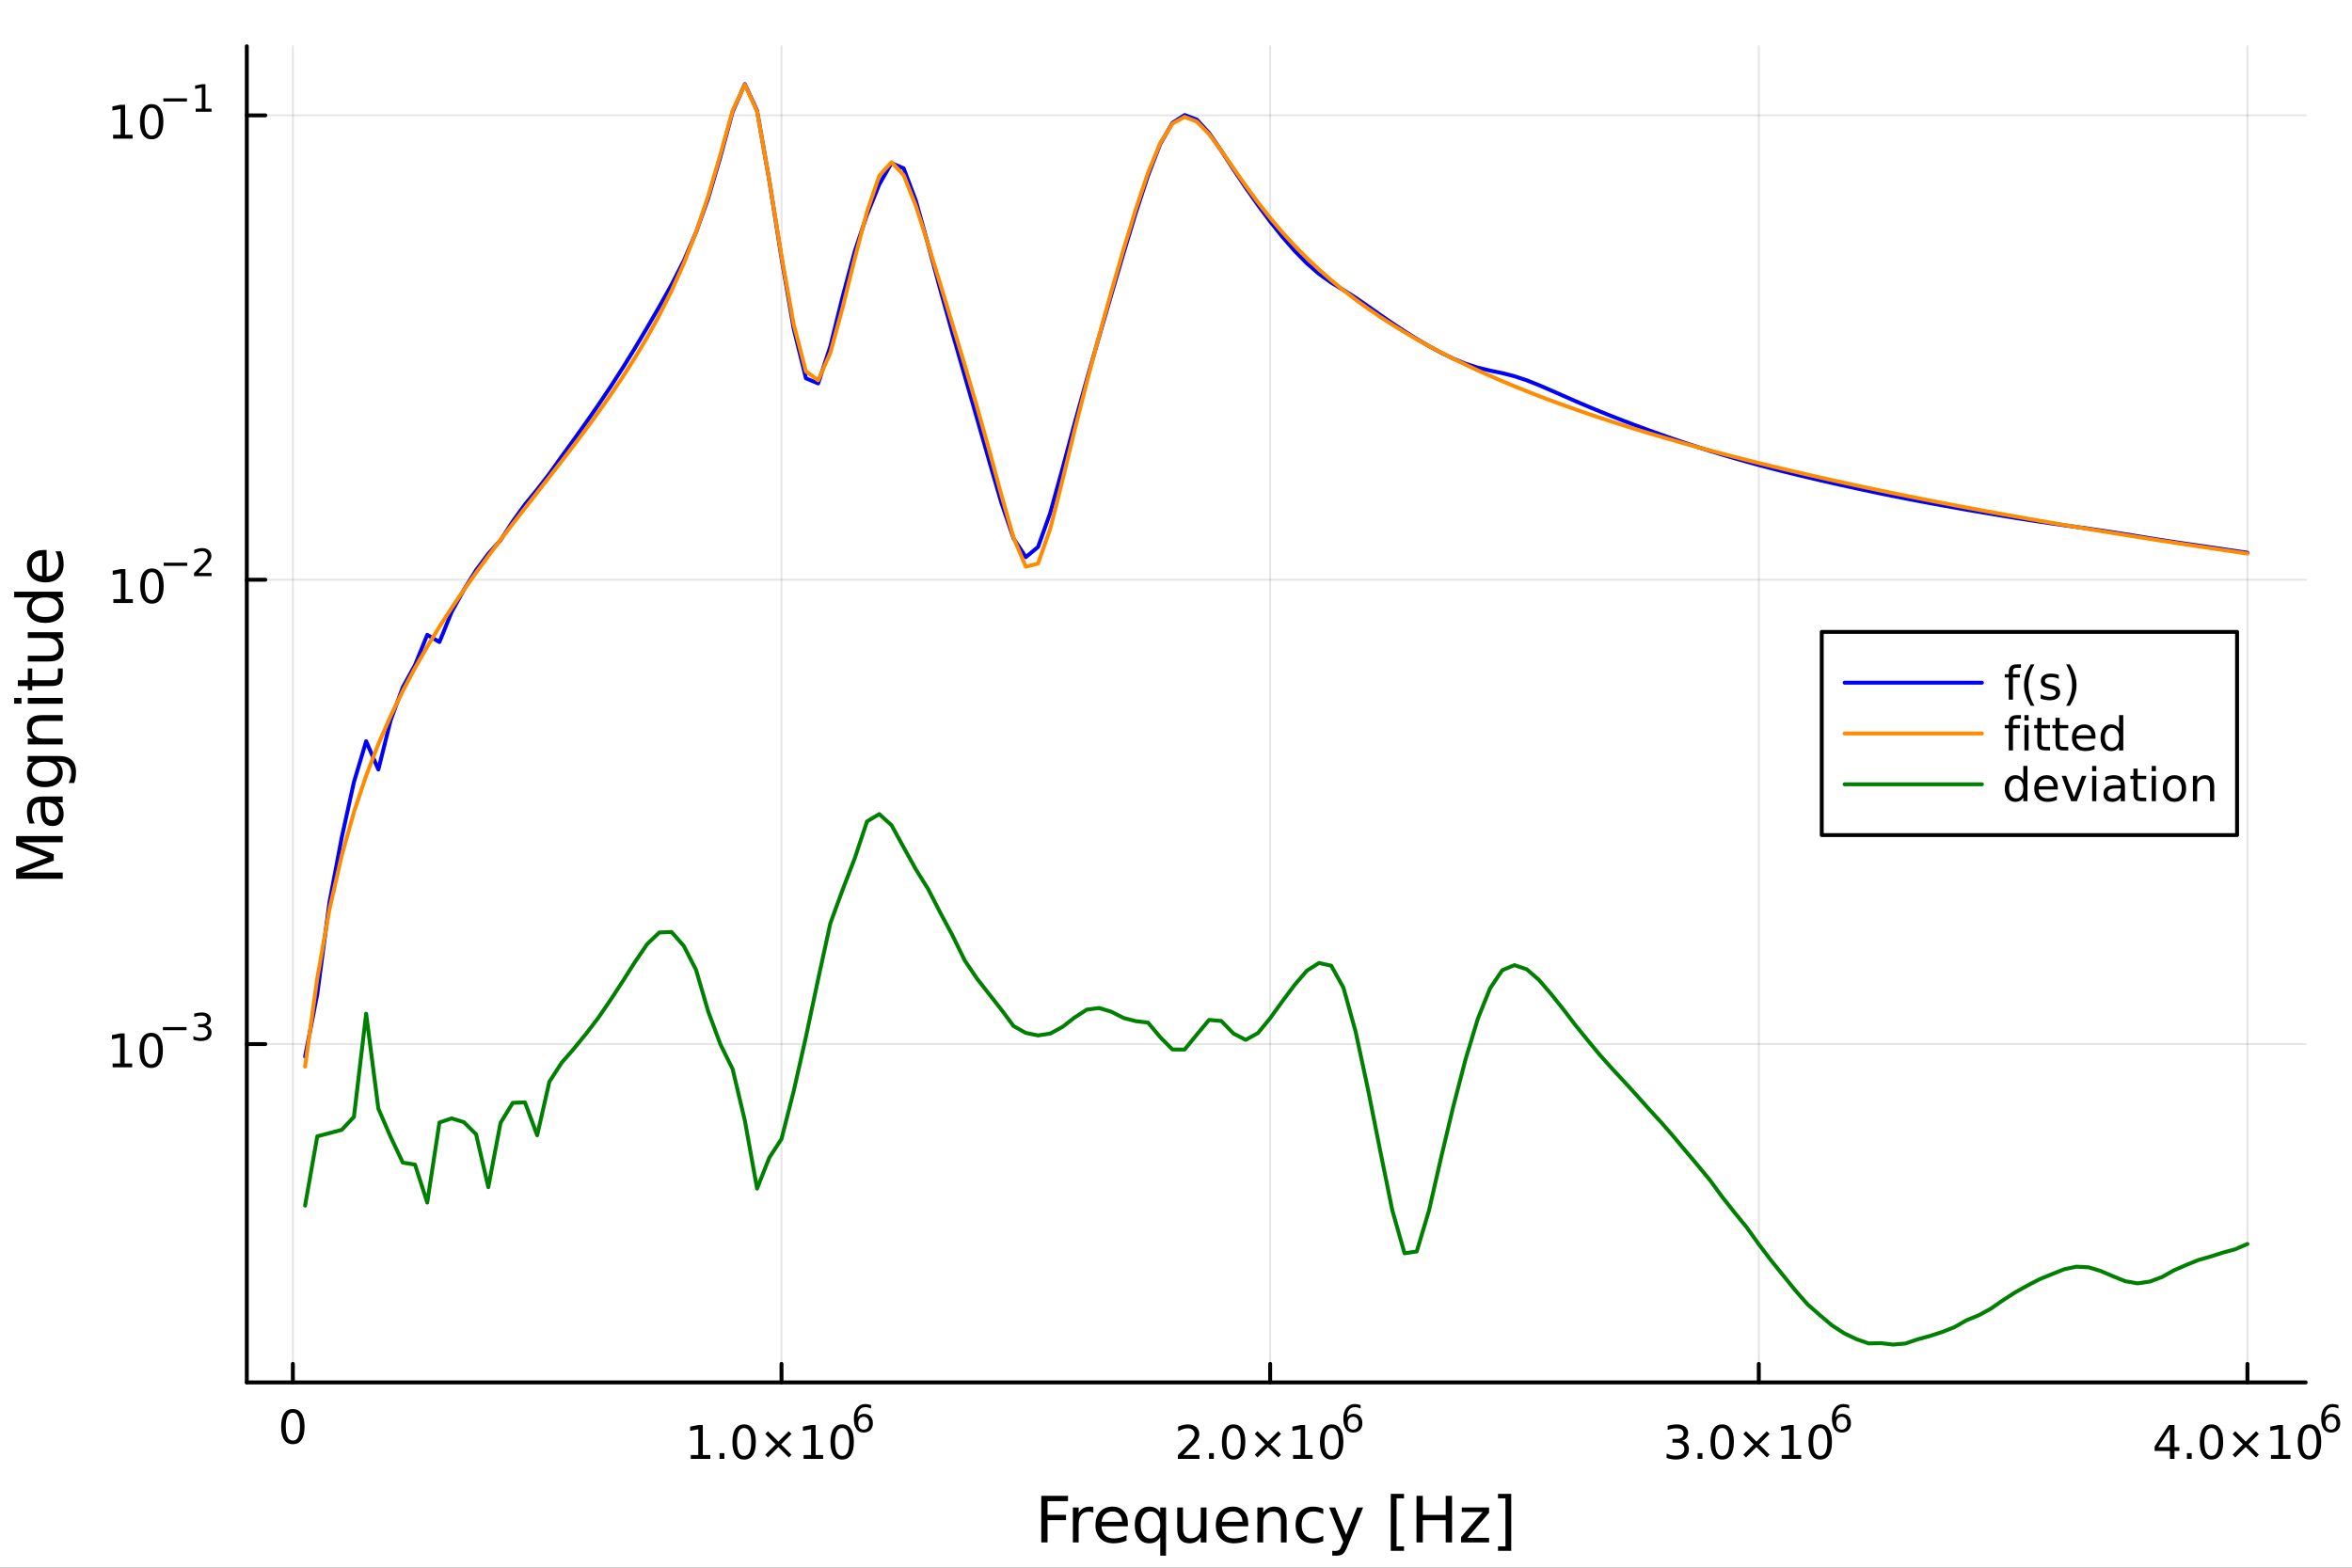 <?xml version="1.0" encoding="utf-8"?>
<svg xmlns="http://www.w3.org/2000/svg" xmlns:xlink="http://www.w3.org/1999/xlink" width="600" height="400" viewBox="0 0 2400 1600">
<rect x="0" y="0" width="2400" height="1600" fill="#333333" stroke="none"/>
<defs>
  <clipPath id="clip370">
    <rect x="0" y="0" width="2400" height="1600"/>
  </clipPath>
</defs>
<path clip-path="url(#clip370)" d="M0 1600 L2400 1600 L2400 0 L0 0  Z" fill="#ffffff" fill-rule="evenodd" fill-opacity="1"/>
<defs>
  <clipPath id="clip371">
    <rect x="480" y="0" width="1681" height="1600"/>
  </clipPath>
</defs>
<path clip-path="url(#clip370)" d="M251.842 1410.9 L2352.76 1410.9 L2352.76 47.244 L251.842 47.244  Z" fill="#ffffff" fill-rule="evenodd" fill-opacity="1"/>
<defs>
  <clipPath id="clip372">
    <rect x="251" y="47" width="2102" height="1365"/>
  </clipPath>
</defs>
<polyline clip-path="url(#clip372)" style="stroke:#000000; stroke-linecap:round; stroke-linejoin:round; stroke-width:2; stroke-opacity:0.1; fill:none" points="298.837,1410.9 298.837,47.244 "/>
<polyline clip-path="url(#clip372)" style="stroke:#000000; stroke-linecap:round; stroke-linejoin:round; stroke-width:2; stroke-opacity:0.1; fill:none" points="797.452,1410.9 797.452,47.244 "/>
<polyline clip-path="url(#clip372)" style="stroke:#000000; stroke-linecap:round; stroke-linejoin:round; stroke-width:2; stroke-opacity:0.1; fill:none" points="1296.07,1410.9 1296.07,47.244 "/>
<polyline clip-path="url(#clip372)" style="stroke:#000000; stroke-linecap:round; stroke-linejoin:round; stroke-width:2; stroke-opacity:0.1; fill:none" points="1794.68,1410.9 1794.68,47.244 "/>
<polyline clip-path="url(#clip372)" style="stroke:#000000; stroke-linecap:round; stroke-linejoin:round; stroke-width:2; stroke-opacity:0.1; fill:none" points="2293.3,1410.9 2293.3,47.244 "/>
<polyline clip-path="url(#clip372)" style="stroke:#000000; stroke-linecap:round; stroke-linejoin:round; stroke-width:2; stroke-opacity:0.1; fill:none" points="251.842,1065.59 2352.76,1065.59 "/>
<polyline clip-path="url(#clip372)" style="stroke:#000000; stroke-linecap:round; stroke-linejoin:round; stroke-width:2; stroke-opacity:0.1; fill:none" points="251.842,591.666 2352.76,591.666 "/>
<polyline clip-path="url(#clip372)" style="stroke:#000000; stroke-linecap:round; stroke-linejoin:round; stroke-width:2; stroke-opacity:0.1; fill:none" points="251.842,117.746 2352.76,117.746 "/>
<polyline clip-path="url(#clip370)" style="stroke:#000000; stroke-linecap:round; stroke-linejoin:round; stroke-width:4; stroke-opacity:1; fill:none" points="251.842,1410.9 2352.76,1410.9 "/>
<polyline clip-path="url(#clip370)" style="stroke:#000000; stroke-linecap:round; stroke-linejoin:round; stroke-width:4; stroke-opacity:1; fill:none" points="298.837,1410.9 298.837,1392 "/>
<polyline clip-path="url(#clip370)" style="stroke:#000000; stroke-linecap:round; stroke-linejoin:round; stroke-width:4; stroke-opacity:1; fill:none" points="797.452,1410.9 797.452,1392 "/>
<polyline clip-path="url(#clip370)" style="stroke:#000000; stroke-linecap:round; stroke-linejoin:round; stroke-width:4; stroke-opacity:1; fill:none" points="1296.07,1410.9 1296.07,1392 "/>
<polyline clip-path="url(#clip370)" style="stroke:#000000; stroke-linecap:round; stroke-linejoin:round; stroke-width:4; stroke-opacity:1; fill:none" points="1794.68,1410.9 1794.68,1392 "/>
<polyline clip-path="url(#clip370)" style="stroke:#000000; stroke-linecap:round; stroke-linejoin:round; stroke-width:4; stroke-opacity:1; fill:none" points="2293.3,1410.9 2293.3,1392 "/>
<path clip-path="url(#clip370)" d="M298.837 1441.82 Q295.226 1441.82 293.397 1445.38 Q291.591 1448.92 291.591 1456.05 Q291.591 1463.16 293.397 1466.72 Q295.226 1470.26 298.837 1470.26 Q302.471 1470.26 304.277 1466.72 Q306.105 1463.16 306.105 1456.05 Q306.105 1448.92 304.277 1445.38 Q302.471 1441.82 298.837 1441.82 M298.837 1438.11 Q304.647 1438.11 307.703 1442.72 Q310.781 1447.3 310.781 1456.05 Q310.781 1464.78 307.703 1469.38 Q304.647 1473.97 298.837 1473.97 Q293.027 1473.97 289.948 1469.38 Q286.892 1464.78 286.892 1456.05 Q286.892 1447.3 289.948 1442.72 Q293.027 1438.11 298.837 1438.11 Z" fill="#000000" fill-rule="nonzero" fill-opacity="1" /><path clip-path="url(#clip370)" d="M704.886 1485.02 L712.525 1485.02 L712.525 1458.66 L704.215 1460.32 L704.215 1456.06 L712.479 1454.4 L717.155 1454.4 L717.155 1485.02 L724.794 1485.02 L724.794 1488.96 L704.886 1488.96 L704.886 1485.02 Z" fill="#000000" fill-rule="nonzero" fill-opacity="1" /><path clip-path="url(#clip370)" d="M734.238 1483.08 L739.122 1483.08 L739.122 1488.96 L734.238 1488.96 L734.238 1483.08 Z" fill="#000000" fill-rule="nonzero" fill-opacity="1" /><path clip-path="url(#clip370)" d="M759.307 1457.48 Q755.696 1457.48 753.868 1461.04 Q752.062 1464.58 752.062 1471.71 Q752.062 1478.82 753.868 1482.38 Q755.696 1485.92 759.307 1485.92 Q762.942 1485.92 764.747 1482.38 Q766.576 1478.82 766.576 1471.71 Q766.576 1464.58 764.747 1461.04 Q762.942 1457.48 759.307 1457.48 M759.307 1453.77 Q765.117 1453.77 768.173 1458.38 Q771.252 1462.96 771.252 1471.71 Q771.252 1480.44 768.173 1485.04 Q765.117 1489.63 759.307 1489.63 Q753.497 1489.63 750.418 1485.04 Q747.363 1480.44 747.363 1471.71 Q747.363 1462.96 750.418 1458.38 Q753.497 1453.77 759.307 1453.77 Z" fill="#000000" fill-rule="nonzero" fill-opacity="1" /><path clip-path="url(#clip370)" d="M807.64 1463.49 L797.062 1474.12 L807.64 1484.7 L804.886 1487.5 L794.261 1476.87 L783.636 1487.5 L780.904 1484.7 L791.46 1474.12 L780.904 1463.49 L783.636 1460.69 L794.261 1471.32 L804.886 1460.69 L807.64 1463.49 Z" fill="#000000" fill-rule="nonzero" fill-opacity="1" /><path clip-path="url(#clip370)" d="M820.001 1485.02 L827.64 1485.02 L827.64 1458.66 L819.33 1460.32 L819.33 1456.06 L827.594 1454.4 L832.27 1454.4 L832.27 1485.02 L839.909 1485.02 L839.909 1488.96 L820.001 1488.96 L820.001 1485.02 Z" fill="#000000" fill-rule="nonzero" fill-opacity="1" /><path clip-path="url(#clip370)" d="M859.353 1457.48 Q855.742 1457.48 853.913 1461.04 Q852.108 1464.58 852.108 1471.71 Q852.108 1478.82 853.913 1482.38 Q855.742 1485.92 859.353 1485.92 Q862.987 1485.92 864.793 1482.38 Q866.622 1478.82 866.622 1471.71 Q866.622 1464.58 864.793 1461.04 Q862.987 1457.48 859.353 1457.48 M859.353 1453.77 Q865.163 1453.77 868.219 1458.38 Q871.297 1462.96 871.297 1471.71 Q871.297 1480.44 868.219 1485.04 Q865.163 1489.63 859.353 1489.63 Q853.543 1489.63 850.464 1485.04 Q847.409 1480.44 847.409 1471.71 Q847.409 1462.96 850.464 1458.38 Q853.543 1453.77 859.353 1453.77 Z" fill="#000000" fill-rule="nonzero" fill-opacity="1" /><path clip-path="url(#clip370)" d="M881.322 1445.99 Q878.764 1445.99 877.26 1447.74 Q875.774 1449.49 875.774 1452.54 Q875.774 1455.57 877.26 1457.33 Q878.764 1459.08 881.322 1459.08 Q883.88 1459.08 885.366 1457.33 Q886.87 1455.57 886.87 1452.54 Q886.87 1449.49 885.366 1447.74 Q883.88 1445.99 881.322 1445.99 M888.864 1434.09 L888.864 1437.55 Q887.435 1436.87 885.968 1436.51 Q884.519 1436.16 883.09 1436.16 Q879.328 1436.16 877.335 1438.69 Q875.36 1441.23 875.078 1446.37 Q876.187 1444.73 877.861 1443.87 Q879.535 1442.98 881.548 1442.98 Q885.779 1442.98 888.224 1445.56 Q890.688 1448.12 890.688 1452.54 Q890.688 1456.86 888.13 1459.48 Q885.573 1462.09 881.322 1462.09 Q876.451 1462.09 873.874 1458.37 Q871.297 1454.62 871.297 1447.53 Q871.297 1440.88 874.457 1436.93 Q877.617 1432.96 882.939 1432.96 Q884.369 1432.96 885.817 1433.24 Q887.284 1433.52 888.864 1434.09 Z" fill="#000000" fill-rule="nonzero" fill-opacity="1" /><path clip-path="url(#clip370)" d="M1207.59 1485.02 L1223.91 1485.02 L1223.91 1488.96 L1201.96 1488.96 L1201.96 1485.02 Q1204.62 1482.27 1209.21 1477.64 Q1213.81 1472.98 1214.99 1471.64 Q1217.24 1469.12 1218.12 1467.38 Q1219.02 1465.62 1219.02 1463.93 Q1219.02 1461.18 1217.08 1459.44 Q1215.16 1457.71 1212.05 1457.71 Q1209.86 1457.71 1207.4 1458.47 Q1204.97 1459.23 1202.19 1460.79 L1202.19 1456.06 Q1205.02 1454.93 1207.47 1454.35 Q1209.92 1453.77 1211.96 1453.77 Q1217.33 1453.77 1220.53 1456.46 Q1223.72 1459.14 1223.72 1463.63 Q1223.72 1465.76 1222.91 1467.68 Q1222.12 1469.58 1220.02 1472.17 Q1219.44 1472.85 1216.34 1476.06 Q1213.23 1479.26 1207.59 1485.02 Z" fill="#000000" fill-rule="nonzero" fill-opacity="1" /><path clip-path="url(#clip370)" d="M1233.72 1483.08 L1238.61 1483.08 L1238.61 1488.96 L1233.72 1488.96 L1233.72 1483.08 Z" fill="#000000" fill-rule="nonzero" fill-opacity="1" /><path clip-path="url(#clip370)" d="M1258.79 1457.48 Q1255.18 1457.48 1253.35 1461.04 Q1251.54 1464.58 1251.54 1471.71 Q1251.54 1478.82 1253.35 1482.38 Q1255.18 1485.92 1258.79 1485.92 Q1262.42 1485.92 1264.23 1482.38 Q1266.06 1478.82 1266.06 1471.71 Q1266.06 1464.58 1264.23 1461.04 Q1262.42 1457.48 1258.79 1457.48 M1258.79 1453.77 Q1264.6 1453.77 1267.66 1458.38 Q1270.73 1462.96 1270.73 1471.71 Q1270.73 1480.44 1267.66 1485.04 Q1264.6 1489.63 1258.79 1489.63 Q1252.98 1489.63 1249.9 1485.04 Q1246.85 1480.44 1246.85 1471.71 Q1246.85 1462.96 1249.9 1458.38 Q1252.98 1453.77 1258.79 1453.77 Z" fill="#000000" fill-rule="nonzero" fill-opacity="1" /><path clip-path="url(#clip370)" d="M1307.12 1463.49 L1296.54 1474.12 L1307.12 1484.7 L1304.37 1487.5 L1293.74 1476.87 L1283.12 1487.5 L1280.39 1484.7 L1290.94 1474.12 L1280.39 1463.49 L1283.12 1460.69 L1293.74 1471.32 L1304.37 1460.69 L1307.12 1463.49 Z" fill="#000000" fill-rule="nonzero" fill-opacity="1" /><path clip-path="url(#clip370)" d="M1319.48 1485.02 L1327.12 1485.02 L1327.12 1458.66 L1318.81 1460.32 L1318.81 1456.06 L1327.08 1454.4 L1331.75 1454.4 L1331.75 1485.02 L1339.39 1485.02 L1339.39 1488.96 L1319.48 1488.96 L1319.48 1485.02 Z" fill="#000000" fill-rule="nonzero" fill-opacity="1" /><path clip-path="url(#clip370)" d="M1358.84 1457.48 Q1355.22 1457.48 1353.4 1461.04 Q1351.59 1464.58 1351.59 1471.71 Q1351.59 1478.82 1353.4 1482.38 Q1355.22 1485.92 1358.84 1485.92 Q1362.47 1485.92 1364.28 1482.38 Q1366.1 1478.82 1366.1 1471.71 Q1366.1 1464.58 1364.28 1461.04 Q1362.47 1457.48 1358.84 1457.48 M1358.84 1453.77 Q1364.65 1453.77 1367.7 1458.38 Q1370.78 1462.96 1370.78 1471.71 Q1370.78 1480.44 1367.7 1485.04 Q1364.65 1489.63 1358.84 1489.63 Q1353.03 1489.63 1349.95 1485.04 Q1346.89 1480.44 1346.89 1471.71 Q1346.89 1462.96 1349.95 1458.38 Q1353.03 1453.77 1358.84 1453.77 Z" fill="#000000" fill-rule="nonzero" fill-opacity="1" /><path clip-path="url(#clip370)" d="M1380.8 1445.99 Q1378.25 1445.99 1376.74 1447.74 Q1375.26 1449.49 1375.26 1452.54 Q1375.26 1455.57 1376.74 1457.33 Q1378.25 1459.08 1380.8 1459.08 Q1383.36 1459.08 1384.85 1457.33 Q1386.35 1455.57 1386.35 1452.54 Q1386.35 1449.49 1384.85 1447.74 Q1383.36 1445.99 1380.8 1445.99 M1388.35 1434.09 L1388.35 1437.55 Q1386.92 1436.87 1385.45 1436.51 Q1384 1436.16 1382.57 1436.16 Q1378.81 1436.16 1376.82 1438.69 Q1374.84 1441.23 1374.56 1446.37 Q1375.67 1444.73 1377.34 1443.87 Q1379.02 1442.98 1381.03 1442.98 Q1385.26 1442.98 1387.71 1445.56 Q1390.17 1448.12 1390.17 1452.54 Q1390.17 1456.86 1387.61 1459.48 Q1385.06 1462.09 1380.8 1462.09 Q1375.93 1462.09 1373.36 1458.37 Q1370.78 1454.62 1370.78 1447.53 Q1370.78 1440.88 1373.94 1436.93 Q1377.1 1432.96 1382.42 1432.96 Q1383.85 1432.96 1385.3 1433.24 Q1386.77 1433.52 1388.35 1434.09 Z" fill="#000000" fill-rule="nonzero" fill-opacity="1" /><path clip-path="url(#clip370)" d="M1716.27 1470.32 Q1719.63 1471.04 1721.5 1473.31 Q1723.4 1475.58 1723.4 1478.91 Q1723.4 1484.03 1719.88 1486.83 Q1716.36 1489.63 1709.88 1489.63 Q1707.71 1489.63 1705.39 1489.19 Q1703.1 1488.77 1700.65 1487.91 L1700.65 1483.4 Q1702.59 1484.54 1704.91 1485.11 Q1707.22 1485.69 1709.74 1485.69 Q1714.14 1485.69 1716.43 1483.96 Q1718.75 1482.22 1718.75 1478.91 Q1718.75 1475.85 1716.6 1474.14 Q1714.47 1472.41 1710.65 1472.41 L1706.62 1472.41 L1706.62 1468.56 L1710.83 1468.56 Q1714.28 1468.56 1716.11 1467.2 Q1717.94 1465.81 1717.94 1463.22 Q1717.94 1460.55 1716.04 1459.14 Q1714.16 1457.71 1710.65 1457.71 Q1708.72 1457.71 1706.53 1458.12 Q1704.33 1458.54 1701.69 1459.42 L1701.69 1455.25 Q1704.35 1454.51 1706.66 1454.14 Q1709 1453.77 1711.06 1453.77 Q1716.39 1453.77 1719.49 1456.2 Q1722.59 1458.61 1722.59 1462.73 Q1722.59 1465.6 1720.95 1467.59 Q1719.3 1469.56 1716.27 1470.32 Z" fill="#000000" fill-rule="nonzero" fill-opacity="1" /><path clip-path="url(#clip370)" d="M1732.27 1483.08 L1737.15 1483.08 L1737.15 1488.96 L1732.27 1488.96 L1732.27 1483.08 Z" fill="#000000" fill-rule="nonzero" fill-opacity="1" /><path clip-path="url(#clip370)" d="M1757.34 1457.48 Q1753.72 1457.48 1751.9 1461.04 Q1750.09 1464.58 1750.09 1471.71 Q1750.09 1478.82 1751.9 1482.38 Q1753.72 1485.92 1757.34 1485.92 Q1760.97 1485.92 1762.78 1482.38 Q1764.6 1478.82 1764.6 1471.71 Q1764.6 1464.58 1762.78 1461.04 Q1760.97 1457.48 1757.34 1457.48 M1757.34 1453.77 Q1763.15 1453.77 1766.2 1458.38 Q1769.28 1462.96 1769.28 1471.71 Q1769.28 1480.44 1766.2 1485.04 Q1763.15 1489.63 1757.34 1489.63 Q1751.53 1489.63 1748.45 1485.04 Q1745.39 1480.44 1745.39 1471.71 Q1745.39 1462.96 1748.45 1458.38 Q1751.53 1453.77 1757.34 1453.77 Z" fill="#000000" fill-rule="nonzero" fill-opacity="1" /><path clip-path="url(#clip370)" d="M1805.67 1463.49 L1795.09 1474.12 L1805.67 1484.7 L1802.91 1487.5 L1792.29 1476.87 L1781.66 1487.5 L1778.93 1484.7 L1789.49 1474.12 L1778.93 1463.49 L1781.66 1460.69 L1792.29 1471.32 L1802.91 1460.69 L1805.67 1463.49 Z" fill="#000000" fill-rule="nonzero" fill-opacity="1" /><path clip-path="url(#clip370)" d="M1818.03 1485.02 L1825.67 1485.02 L1825.67 1458.66 L1817.36 1460.32 L1817.36 1456.06 L1825.62 1454.4 L1830.3 1454.4 L1830.3 1485.02 L1837.94 1485.02 L1837.94 1488.96 L1818.03 1488.96 L1818.03 1485.02 Z" fill="#000000" fill-rule="nonzero" fill-opacity="1" /><path clip-path="url(#clip370)" d="M1857.38 1457.48 Q1853.77 1457.48 1851.94 1461.04 Q1850.14 1464.58 1850.14 1471.71 Q1850.14 1478.82 1851.94 1482.38 Q1853.77 1485.92 1857.38 1485.92 Q1861.02 1485.92 1862.82 1482.38 Q1864.65 1478.82 1864.65 1471.71 Q1864.65 1464.58 1862.82 1461.04 Q1861.02 1457.48 1857.38 1457.48 M1857.38 1453.77 Q1863.19 1453.77 1866.25 1458.38 Q1869.33 1462.96 1869.33 1471.71 Q1869.33 1480.44 1866.25 1485.04 Q1863.19 1489.63 1857.38 1489.63 Q1851.57 1489.63 1848.49 1485.04 Q1845.44 1480.44 1845.44 1471.71 Q1845.44 1462.96 1848.49 1458.38 Q1851.57 1453.77 1857.38 1453.77 Z" fill="#000000" fill-rule="nonzero" fill-opacity="1" /><path clip-path="url(#clip370)" d="M1879.35 1445.99 Q1876.79 1445.99 1875.29 1447.74 Q1873.8 1449.49 1873.8 1452.54 Q1873.8 1455.57 1875.29 1457.33 Q1876.79 1459.08 1879.35 1459.08 Q1881.91 1459.08 1883.39 1457.33 Q1884.9 1455.57 1884.9 1452.54 Q1884.9 1449.49 1883.39 1447.74 Q1881.91 1445.99 1879.35 1445.99 M1886.89 1434.09 L1886.89 1437.55 Q1885.46 1436.87 1884 1436.51 Q1882.55 1436.16 1881.12 1436.16 Q1877.36 1436.16 1875.36 1438.69 Q1873.39 1441.23 1873.11 1446.37 Q1874.22 1444.73 1875.89 1443.87 Q1877.56 1442.98 1879.58 1442.98 Q1883.81 1442.98 1886.25 1445.56 Q1888.72 1448.12 1888.72 1452.54 Q1888.72 1456.86 1886.16 1459.48 Q1883.6 1462.09 1879.35 1462.09 Q1874.48 1462.09 1871.9 1458.37 Q1869.33 1454.62 1869.33 1447.53 Q1869.33 1440.88 1872.49 1436.93 Q1875.65 1432.96 1880.97 1432.96 Q1882.4 1432.96 1883.85 1433.24 Q1885.31 1433.52 1886.89 1434.09 Z" fill="#000000" fill-rule="nonzero" fill-opacity="1" /><path clip-path="url(#clip370)" d="M2214.21 1458.47 L2202.41 1476.92 L2214.21 1476.92 L2214.21 1458.47 M2212.99 1454.4 L2218.87 1454.4 L2218.87 1476.92 L2223.8 1476.92 L2223.8 1480.81 L2218.87 1480.81 L2218.87 1488.96 L2214.21 1488.96 L2214.21 1480.81 L2198.61 1480.81 L2198.61 1476.29 L2212.99 1454.4 Z" fill="#000000" fill-rule="nonzero" fill-opacity="1" /><path clip-path="url(#clip370)" d="M2231.53 1483.08 L2236.41 1483.08 L2236.41 1488.96 L2231.53 1488.96 L2231.53 1483.08 Z" fill="#000000" fill-rule="nonzero" fill-opacity="1" /><path clip-path="url(#clip370)" d="M2256.6 1457.48 Q2252.99 1457.48 2251.16 1461.04 Q2249.35 1464.58 2249.35 1471.71 Q2249.35 1478.82 2251.16 1482.38 Q2252.99 1485.92 2256.6 1485.92 Q2260.23 1485.92 2262.04 1482.38 Q2263.87 1478.82 2263.87 1471.71 Q2263.87 1464.58 2262.04 1461.04 Q2260.23 1457.48 2256.6 1457.48 M2256.6 1453.77 Q2262.41 1453.77 2265.46 1458.38 Q2268.54 1462.96 2268.54 1471.71 Q2268.54 1480.44 2265.46 1485.04 Q2262.41 1489.63 2256.6 1489.63 Q2250.79 1489.63 2247.71 1485.04 Q2244.65 1480.44 2244.65 1471.71 Q2244.65 1462.96 2247.71 1458.38 Q2250.79 1453.77 2256.6 1453.77 Z" fill="#000000" fill-rule="nonzero" fill-opacity="1" /><path clip-path="url(#clip370)" d="M2304.93 1463.49 L2294.35 1474.12 L2304.93 1484.7 L2302.18 1487.5 L2291.55 1476.87 L2280.93 1487.5 L2278.2 1484.7 L2288.75 1474.12 L2278.2 1463.49 L2280.93 1460.69 L2291.55 1471.32 L2302.18 1460.69 L2304.93 1463.49 Z" fill="#000000" fill-rule="nonzero" fill-opacity="1" /><path clip-path="url(#clip370)" d="M2317.29 1485.02 L2324.93 1485.02 L2324.93 1458.66 L2316.62 1460.32 L2316.62 1456.06 L2324.89 1454.4 L2329.56 1454.4 L2329.56 1485.02 L2337.2 1485.02 L2337.2 1488.96 L2317.29 1488.96 L2317.29 1485.02 Z" fill="#000000" fill-rule="nonzero" fill-opacity="1" /><path clip-path="url(#clip370)" d="M2356.64 1457.48 Q2353.03 1457.48 2351.2 1461.04 Q2349.4 1464.58 2349.4 1471.71 Q2349.4 1478.82 2351.2 1482.38 Q2353.03 1485.92 2356.64 1485.92 Q2360.28 1485.92 2362.08 1482.38 Q2363.91 1478.82 2363.91 1471.71 Q2363.91 1464.58 2362.08 1461.04 Q2360.28 1457.48 2356.64 1457.48 M2356.64 1453.77 Q2362.45 1453.77 2365.51 1458.38 Q2368.59 1462.96 2368.59 1471.71 Q2368.59 1480.44 2365.51 1485.04 Q2362.45 1489.63 2356.64 1489.63 Q2350.83 1489.63 2347.76 1485.04 Q2344.7 1480.44 2344.7 1471.71 Q2344.7 1462.96 2347.76 1458.38 Q2350.83 1453.77 2356.64 1453.77 Z" fill="#000000" fill-rule="nonzero" fill-opacity="1" /><path clip-path="url(#clip370)" d="M2378.61 1445.99 Q2376.06 1445.99 2374.55 1447.74 Q2373.06 1449.49 2373.06 1452.54 Q2373.06 1455.57 2374.55 1457.33 Q2376.06 1459.08 2378.61 1459.08 Q2381.17 1459.08 2382.66 1457.33 Q2384.16 1455.57 2384.16 1452.54 Q2384.16 1449.49 2382.66 1447.74 Q2381.17 1445.99 2378.61 1445.99 M2386.16 1434.09 L2386.16 1437.55 Q2384.73 1436.87 2383.26 1436.51 Q2381.81 1436.16 2380.38 1436.16 Q2376.62 1436.16 2374.63 1438.69 Q2372.65 1441.23 2372.37 1446.37 Q2373.48 1444.73 2375.15 1443.87 Q2376.83 1442.98 2378.84 1442.98 Q2383.07 1442.98 2385.52 1445.56 Q2387.98 1448.12 2387.98 1452.54 Q2387.98 1456.86 2385.42 1459.48 Q2382.86 1462.09 2378.61 1462.09 Q2373.74 1462.09 2371.17 1458.37 Q2368.59 1454.62 2368.59 1447.53 Q2368.59 1440.88 2371.75 1436.93 Q2374.91 1432.96 2380.23 1432.96 Q2381.66 1432.96 2383.11 1433.24 Q2384.58 1433.52 2386.16 1434.09 Z" fill="#000000" fill-rule="nonzero" fill-opacity="1" /><path clip-path="url(#clip370)" d="M1062.52 1526.67 L1089.83 1526.67 L1089.83 1532.08 L1068.95 1532.08 L1068.95 1546.08 L1087.79 1546.08 L1087.79 1551.49 L1068.95 1551.49 L1068.95 1574.19 L1062.52 1574.19 L1062.52 1526.67 Z" fill="#000000" fill-rule="nonzero" fill-opacity="1" /><path clip-path="url(#clip370)" d="M1115.67 1544.01 Q1114.69 1543.44 1113.51 1543.18 Q1112.36 1542.9 1110.96 1542.9 Q1106 1542.9 1103.32 1546.14 Q1100.68 1549.36 1100.68 1555.41 L1100.68 1574.19 L1094.79 1574.19 L1094.79 1538.54 L1100.68 1538.54 L1100.68 1544.08 Q1102.53 1540.83 1105.49 1539.27 Q1108.45 1537.68 1112.68 1537.68 Q1113.29 1537.68 1114.02 1537.77 Q1114.75 1537.84 1115.64 1538 L1115.67 1544.01 Z" fill="#000000" fill-rule="nonzero" fill-opacity="1" /><path clip-path="url(#clip370)" d="M1150.87 1554.9 L1150.87 1557.76 L1123.95 1557.76 Q1124.33 1563.81 1127.58 1566.99 Q1130.85 1570.14 1136.68 1570.14 Q1140.05 1570.14 1143.2 1569.32 Q1146.39 1568.49 1149.51 1566.83 L1149.51 1572.37 Q1146.36 1573.71 1143.05 1574.41 Q1139.73 1575.11 1136.33 1575.11 Q1127.8 1575.11 1122.8 1570.14 Q1117.84 1565.18 1117.84 1556.71 Q1117.84 1547.96 1122.55 1542.83 Q1127.29 1537.68 1135.31 1537.68 Q1142.5 1537.68 1146.67 1542.33 Q1150.87 1546.94 1150.87 1554.9 M1145.02 1553.18 Q1144.95 1548.37 1142.31 1545.51 Q1139.7 1542.64 1135.37 1542.64 Q1130.47 1542.64 1127.51 1545.41 Q1124.58 1548.18 1124.14 1553.21 L1145.02 1553.18 Z" fill="#000000" fill-rule="nonzero" fill-opacity="1" /><path clip-path="url(#clip370)" d="M1163.99 1556.39 Q1163.99 1562.85 1166.63 1566.55 Q1169.3 1570.21 1173.95 1570.21 Q1178.6 1570.21 1181.27 1566.55 Q1183.94 1562.85 1183.94 1556.39 Q1183.94 1549.93 1181.27 1546.27 Q1178.6 1542.58 1173.95 1542.58 Q1169.3 1542.58 1166.63 1546.27 Q1163.99 1549.93 1163.99 1556.39 M1183.94 1568.84 Q1182.1 1572.02 1179.27 1573.58 Q1176.47 1575.11 1172.52 1575.11 Q1166.06 1575.11 1161.98 1569.95 Q1157.94 1564.8 1157.94 1556.39 Q1157.94 1547.99 1161.98 1542.83 Q1166.06 1537.68 1172.52 1537.68 Q1176.47 1537.68 1179.27 1539.24 Q1182.1 1540.77 1183.94 1543.95 L1183.94 1538.54 L1189.8 1538.54 L1189.8 1587.74 L1183.94 1587.74 L1183.94 1568.84 Z" fill="#000000" fill-rule="nonzero" fill-opacity="1" /><path clip-path="url(#clip370)" d="M1201.26 1560.12 L1201.26 1538.54 L1207.12 1538.54 L1207.12 1559.89 Q1207.12 1564.96 1209.09 1567.5 Q1211.06 1570.02 1215.01 1570.02 Q1219.75 1570.02 1222.49 1566.99 Q1225.26 1563.97 1225.26 1558.75 L1225.26 1538.54 L1231.11 1538.54 L1231.11 1574.19 L1225.26 1574.19 L1225.26 1568.71 Q1223.13 1571.96 1220.29 1573.55 Q1217.49 1575.11 1213.77 1575.11 Q1207.63 1575.11 1204.44 1571.29 Q1201.26 1567.47 1201.26 1560.12 M1216 1537.68 L1216 1537.68 Z" fill="#000000" fill-rule="nonzero" fill-opacity="1" /><path clip-path="url(#clip370)" d="M1273.67 1554.9 L1273.67 1557.76 L1246.74 1557.76 Q1247.12 1563.81 1250.37 1566.99 Q1253.65 1570.14 1259.47 1570.14 Q1262.85 1570.14 1266 1569.32 Q1269.18 1568.49 1272.3 1566.83 L1272.3 1572.37 Q1269.15 1573.71 1265.84 1574.41 Q1262.53 1575.11 1259.12 1575.11 Q1250.59 1575.11 1245.6 1570.14 Q1240.63 1565.18 1240.63 1556.71 Q1240.63 1547.96 1245.34 1542.83 Q1250.08 1537.68 1258.11 1537.68 Q1265.3 1537.68 1269.47 1542.33 Q1273.67 1546.94 1273.67 1554.9 M1267.81 1553.18 Q1267.75 1548.37 1265.11 1545.51 Q1262.5 1542.64 1258.17 1542.64 Q1253.27 1542.64 1250.31 1545.41 Q1247.38 1548.18 1246.93 1553.21 L1267.81 1553.18 Z" fill="#000000" fill-rule="nonzero" fill-opacity="1" /><path clip-path="url(#clip370)" d="M1312.91 1552.67 L1312.91 1574.19 L1307.06 1574.19 L1307.06 1552.86 Q1307.06 1547.8 1305.08 1545.29 Q1303.11 1542.77 1299.16 1542.77 Q1294.42 1542.77 1291.68 1545.79 Q1288.95 1548.82 1288.95 1554.04 L1288.95 1574.19 L1283.06 1574.19 L1283.06 1538.54 L1288.95 1538.54 L1288.95 1544.08 Q1291.05 1540.86 1293.88 1539.27 Q1296.75 1537.68 1300.47 1537.68 Q1306.61 1537.68 1309.76 1541.5 Q1312.91 1545.29 1312.91 1552.67 Z" fill="#000000" fill-rule="nonzero" fill-opacity="1" /><path clip-path="url(#clip370)" d="M1350.25 1539.91 L1350.25 1545.38 Q1347.77 1544.01 1345.25 1543.34 Q1342.77 1542.64 1340.22 1542.64 Q1334.53 1542.64 1331.37 1546.27 Q1328.22 1549.87 1328.22 1556.39 Q1328.22 1562.92 1331.37 1566.55 Q1334.53 1570.14 1340.22 1570.14 Q1342.77 1570.14 1345.25 1569.47 Q1347.77 1568.77 1350.25 1567.41 L1350.25 1572.82 Q1347.8 1573.96 1345.16 1574.54 Q1342.55 1575.11 1339.59 1575.11 Q1331.53 1575.11 1326.79 1570.05 Q1322.05 1564.99 1322.05 1556.39 Q1322.05 1547.67 1326.82 1542.68 Q1331.63 1537.68 1339.97 1537.68 Q1342.67 1537.68 1345.25 1538.25 Q1347.83 1538.79 1350.25 1539.91 Z" fill="#000000" fill-rule="nonzero" fill-opacity="1" /><path clip-path="url(#clip370)" d="M1375.27 1577.5 Q1372.78 1583.86 1370.43 1585.8 Q1368.07 1587.74 1364.13 1587.74 L1359.45 1587.74 L1359.45 1582.84 L1362.88 1582.84 Q1365.3 1582.84 1366.64 1581.7 Q1367.98 1580.55 1369.6 1576.29 L1370.65 1573.61 L1356.23 1538.54 L1362.44 1538.54 L1373.58 1566.42 L1384.72 1538.54 L1390.93 1538.54 L1375.27 1577.5 Z" fill="#000000" fill-rule="nonzero" fill-opacity="1" /><path clip-path="url(#clip370)" d="M1419.19 1524.66 L1432.68 1524.66 L1432.68 1529.21 L1425.05 1529.21 L1425.05 1578.23 L1432.68 1578.23 L1432.68 1582.78 L1419.19 1582.78 L1419.19 1524.66 Z" fill="#000000" fill-rule="nonzero" fill-opacity="1" /><path clip-path="url(#clip370)" d="M1445.42 1526.67 L1451.85 1526.67 L1451.85 1546.14 L1475.21 1546.14 L1475.21 1526.67 L1481.64 1526.67 L1481.64 1574.19 L1475.21 1574.19 L1475.21 1551.56 L1451.85 1551.56 L1451.85 1574.19 L1445.42 1574.19 L1445.42 1526.67 Z" fill="#000000" fill-rule="nonzero" fill-opacity="1" /><path clip-path="url(#clip370)" d="M1491.63 1538.54 L1519.45 1538.54 L1519.45 1543.88 L1497.42 1569.51 L1519.45 1569.51 L1519.45 1574.19 L1490.84 1574.19 L1490.84 1568.84 L1512.86 1543.22 L1491.63 1543.22 L1491.63 1538.54 Z" fill="#000000" fill-rule="nonzero" fill-opacity="1" /><path clip-path="url(#clip370)" d="M1542.08 1524.66 L1542.08 1582.78 L1528.58 1582.78 L1528.58 1578.23 L1536.19 1578.23 L1536.19 1529.21 L1528.58 1529.21 L1528.58 1524.66 L1542.08 1524.66 Z" fill="#000000" fill-rule="nonzero" fill-opacity="1" /><polyline clip-path="url(#clip370)" style="stroke:#000000; stroke-linecap:round; stroke-linejoin:round; stroke-width:4; stroke-opacity:1; fill:none" points="251.842,1410.9 251.842,47.244 "/>
<polyline clip-path="url(#clip370)" style="stroke:#000000; stroke-linecap:round; stroke-linejoin:round; stroke-width:4; stroke-opacity:1; fill:none" points="251.842,1065.59 270.74,1065.59 "/>
<polyline clip-path="url(#clip370)" style="stroke:#000000; stroke-linecap:round; stroke-linejoin:round; stroke-width:4; stroke-opacity:1; fill:none" points="251.842,591.666 270.74,591.666 "/>
<polyline clip-path="url(#clip370)" style="stroke:#000000; stroke-linecap:round; stroke-linejoin:round; stroke-width:4; stroke-opacity:1; fill:none" points="251.842,117.746 270.74,117.746 "/>
<path clip-path="url(#clip370)" d="M114.931 1085.38 L122.57 1085.38 L122.57 1059.01 L114.26 1060.68 L114.26 1056.42 L122.524 1054.75 L127.2 1054.75 L127.2 1085.38 L134.839 1085.38 L134.839 1089.31 L114.931 1089.31 L114.931 1085.38 Z" fill="#000000" fill-rule="nonzero" fill-opacity="1" /><path clip-path="url(#clip370)" d="M154.283 1057.83 Q150.672 1057.83 148.843 1061.4 Q147.038 1064.94 147.038 1072.07 Q147.038 1079.17 148.843 1082.74 Q150.672 1086.28 154.283 1086.28 Q157.917 1086.28 159.723 1082.74 Q161.552 1079.17 161.552 1072.07 Q161.552 1064.94 159.723 1061.4 Q157.917 1057.83 154.283 1057.83 M154.283 1054.13 Q160.093 1054.13 163.149 1058.73 Q166.227 1063.32 166.227 1072.07 Q166.227 1080.8 163.149 1085.4 Q160.093 1089.98 154.283 1089.98 Q148.473 1089.98 145.394 1085.4 Q142.339 1080.8 142.339 1072.07 Q142.339 1063.32 145.394 1058.73 Q148.473 1054.13 154.283 1054.13 Z" fill="#000000" fill-rule="nonzero" fill-opacity="1" /><path clip-path="url(#clip370)" d="M166.227 1048.23 L190.339 1048.23 L190.339 1051.43 L166.227 1051.43 L166.227 1048.23 Z" fill="#000000" fill-rule="nonzero" fill-opacity="1" /><path clip-path="url(#clip370)" d="M210.05 1046.76 Q212.777 1047.35 214.3 1049.19 Q215.842 1051.03 215.842 1053.74 Q215.842 1057.9 212.984 1060.17 Q210.125 1062.45 204.859 1062.45 Q203.091 1062.45 201.21 1062.09 Q199.348 1061.75 197.354 1061.06 L197.354 1057.39 Q198.934 1058.31 200.815 1058.78 Q202.696 1059.25 204.746 1059.25 Q208.319 1059.25 210.181 1057.84 Q212.062 1056.43 212.062 1053.74 Q212.062 1051.26 210.313 1049.87 Q208.583 1048.46 205.479 1048.46 L202.207 1048.46 L202.207 1045.33 L205.63 1045.33 Q208.432 1045.33 209.918 1044.22 Q211.404 1043.1 211.404 1040.99 Q211.404 1038.83 209.861 1037.68 Q208.338 1036.51 205.479 1036.51 Q203.918 1036.51 202.132 1036.85 Q200.345 1037.19 198.201 1037.9 L198.201 1034.52 Q200.364 1033.92 202.244 1033.62 Q204.144 1033.32 205.818 1033.32 Q210.144 1033.32 212.664 1035.29 Q215.184 1037.25 215.184 1040.59 Q215.184 1042.93 213.849 1044.54 Q212.513 1046.14 210.05 1046.76 Z" fill="#000000" fill-rule="nonzero" fill-opacity="1" /><path clip-path="url(#clip370)" d="M115.703 611.458 L123.341 611.458 L123.341 585.093 L115.031 586.759 L115.031 582.5 L123.295 580.833 L127.971 580.833 L127.971 611.458 L135.61 611.458 L135.61 615.393 L115.703 615.393 L115.703 611.458 Z" fill="#000000" fill-rule="nonzero" fill-opacity="1" /><path clip-path="url(#clip370)" d="M155.054 583.912 Q151.443 583.912 149.614 587.477 Q147.809 591.018 147.809 598.148 Q147.809 605.254 149.614 608.819 Q151.443 612.361 155.054 612.361 Q158.688 612.361 160.494 608.819 Q162.323 605.254 162.323 598.148 Q162.323 591.018 160.494 587.477 Q158.688 583.912 155.054 583.912 M155.054 580.208 Q160.864 580.208 163.92 584.815 Q166.999 589.398 166.999 598.148 Q166.999 606.875 163.92 611.481 Q160.864 616.065 155.054 616.065 Q149.244 616.065 146.165 611.481 Q143.11 606.875 143.11 598.148 Q143.11 589.398 146.165 584.815 Q149.244 580.208 155.054 580.208 Z" fill="#000000" fill-rule="nonzero" fill-opacity="1" /><path clip-path="url(#clip370)" d="M166.999 574.31 L191.11 574.31 L191.11 577.507 L166.999 577.507 L166.999 574.31 Z" fill="#000000" fill-rule="nonzero" fill-opacity="1" /><path clip-path="url(#clip370)" d="M202.583 584.786 L215.842 584.786 L215.842 587.983 L198.013 587.983 L198.013 584.786 Q200.175 582.547 203.899 578.786 Q207.642 575.006 208.601 573.915 Q210.426 571.865 211.14 570.454 Q211.874 569.025 211.874 567.652 Q211.874 565.414 210.294 564.003 Q208.733 562.592 206.213 562.592 Q204.426 562.592 202.432 563.213 Q200.458 563.834 198.201 565.094 L198.201 561.257 Q200.495 560.336 202.489 559.865 Q204.482 559.395 206.138 559.395 Q210.501 559.395 213.096 561.577 Q215.692 563.759 215.692 567.407 Q215.692 569.138 215.034 570.699 Q214.394 572.241 212.683 574.347 Q212.212 574.893 209.692 577.507 Q207.172 580.102 202.583 584.786 Z" fill="#000000" fill-rule="nonzero" fill-opacity="1" /><path clip-path="url(#clip370)" d="M115.402 137.538 L123.04 137.538 L123.04 111.172 L114.73 112.839 L114.73 108.58 L122.994 106.913 L127.67 106.913 L127.67 137.538 L135.309 137.538 L135.309 141.473 L115.402 141.473 L115.402 137.538 Z" fill="#000000" fill-rule="nonzero" fill-opacity="1" /><path clip-path="url(#clip370)" d="M154.753 109.992 Q151.142 109.992 149.313 113.557 Q147.508 117.098 147.508 124.228 Q147.508 131.334 149.313 134.899 Q151.142 138.441 154.753 138.441 Q158.388 138.441 160.193 134.899 Q162.022 131.334 162.022 124.228 Q162.022 117.098 160.193 113.557 Q158.388 109.992 154.753 109.992 M154.753 106.288 Q160.563 106.288 163.619 110.895 Q166.698 115.478 166.698 124.228 Q166.698 132.955 163.619 137.561 Q160.563 142.144 154.753 142.144 Q148.943 142.144 145.864 137.561 Q142.809 132.955 142.809 124.228 Q142.809 115.478 145.864 110.895 Q148.943 106.288 154.753 106.288 Z" fill="#000000" fill-rule="nonzero" fill-opacity="1" /><path clip-path="url(#clip370)" d="M166.698 100.39 L190.809 100.39 L190.809 103.587 L166.698 103.587 L166.698 100.39 Z" fill="#000000" fill-rule="nonzero" fill-opacity="1" /><path clip-path="url(#clip370)" d="M199.668 110.865 L205.874 110.865 L205.874 89.443 L199.122 90.798 L199.122 87.337 L205.837 85.983 L209.636 85.983 L209.636 110.865 L215.842 110.865 L215.842 114.063 L199.668 114.063 L199.668 110.865 Z" fill="#000000" fill-rule="nonzero" fill-opacity="1" /><path clip-path="url(#clip370)" d="M16.484 896.807 L16.484 887.226 L48.822 875.1 L16.484 862.909 L16.484 853.329 L64.004 853.329 L64.004 859.599 L22.277 859.599 L54.869 871.853 L54.869 878.314 L22.277 890.568 L64.004 890.568 L64.004 896.807 L16.484 896.807 Z" fill="#000000" fill-rule="nonzero" fill-opacity="1" /><path clip-path="url(#clip370)" d="M46.085 824.62 Q46.085 831.717 47.708 834.455 Q49.331 837.192 53.246 837.192 Q56.365 837.192 58.211 835.155 Q60.026 833.086 60.026 829.553 Q60.026 824.683 56.588 821.755 Q53.119 818.795 47.39 818.795 L46.085 818.795 L46.085 824.62 M43.666 812.939 L64.004 812.939 L64.004 818.795 L58.593 818.795 Q61.84 820.8 63.399 823.792 Q64.927 826.784 64.927 831.113 Q64.927 836.587 61.872 839.834 Q58.784 843.048 53.628 843.048 Q47.612 843.048 44.557 839.038 Q41.501 834.996 41.501 827.007 L41.501 818.795 L40.928 818.795 Q36.886 818.795 34.69 821.469 Q32.462 824.11 32.462 828.916 Q32.462 831.972 33.194 834.868 Q33.926 837.765 35.39 840.438 L29.98 840.438 Q28.738 837.224 28.133 834.2 Q27.497 831.176 27.497 828.312 Q27.497 820.577 31.507 816.758 Q35.518 812.939 43.666 812.939 Z" fill="#000000" fill-rule="nonzero" fill-opacity="1" /><path clip-path="url(#clip370)" d="M45.766 777.418 Q39.401 777.418 35.9 780.06 Q32.398 782.67 32.398 787.412 Q32.398 792.123 35.9 794.764 Q39.401 797.374 45.766 797.374 Q52.1 797.374 55.601 794.764 Q59.103 792.123 59.103 787.412 Q59.103 782.67 55.601 780.06 Q52.1 777.418 45.766 777.418 M59.58 771.561 Q68.683 771.561 73.107 775.604 Q77.563 779.646 77.563 787.985 Q77.563 791.072 77.086 793.81 Q76.64 796.547 75.685 799.125 L69.988 799.125 Q71.388 796.547 72.057 794.032 Q72.725 791.518 72.725 788.908 Q72.725 783.147 69.701 780.282 Q66.71 777.418 60.63 777.418 L57.734 777.418 Q60.885 779.232 62.445 782.065 Q64.004 784.898 64.004 788.844 Q64.004 795.401 59.007 799.411 Q54.01 803.422 45.766 803.422 Q37.491 803.422 32.494 799.411 Q27.497 795.401 27.497 788.844 Q27.497 784.898 29.056 782.065 Q30.616 779.232 33.767 777.418 L28.356 777.418 L28.356 771.561 L59.58 771.561 Z" fill="#000000" fill-rule="nonzero" fill-opacity="1" /><path clip-path="url(#clip370)" d="M42.488 729.866 L64.004 729.866 L64.004 735.723 L42.679 735.723 Q37.618 735.723 35.104 737.696 Q32.589 739.669 32.589 743.616 Q32.589 748.358 35.613 751.096 Q38.637 753.833 43.857 753.833 L64.004 753.833 L64.004 759.721 L28.356 759.721 L28.356 753.833 L33.894 753.833 Q30.68 751.732 29.088 748.9 Q27.497 746.035 27.497 742.311 Q27.497 736.168 31.316 733.017 Q35.104 729.866 42.488 729.866 Z" fill="#000000" fill-rule="nonzero" fill-opacity="1" /><path clip-path="url(#clip370)" d="M28.356 718.185 L28.356 712.329 L64.004 712.329 L64.004 718.185 L28.356 718.185 M14.479 718.185 L14.479 712.329 L21.895 712.329 L21.895 718.185 L14.479 718.185 Z" fill="#000000" fill-rule="nonzero" fill-opacity="1" /><path clip-path="url(#clip370)" d="M18.235 694.282 L28.356 694.282 L28.356 682.219 L32.908 682.219 L32.908 694.282 L52.259 694.282 Q56.62 694.282 57.861 693.104 Q59.103 691.895 59.103 688.234 L59.103 682.219 L64.004 682.219 L64.004 688.234 Q64.004 695.014 61.49 697.592 Q58.943 700.17 52.259 700.17 L32.908 700.17 L32.908 704.467 L28.356 704.467 L28.356 700.17 L18.235 700.17 L18.235 694.282 Z" fill="#000000" fill-rule="nonzero" fill-opacity="1" /><path clip-path="url(#clip370)" d="M49.936 675.121 L28.356 675.121 L28.356 669.265 L49.713 669.265 Q54.774 669.265 57.32 667.291 Q59.835 665.318 59.835 661.371 Q59.835 656.629 56.811 653.891 Q53.787 651.122 48.567 651.122 L28.356 651.122 L28.356 645.266 L64.004 645.266 L64.004 651.122 L58.53 651.122 Q61.776 653.255 63.368 656.088 Q64.927 658.888 64.927 662.612 Q64.927 668.755 61.108 671.938 Q57.288 675.121 49.936 675.121 M27.497 660.384 L27.497 660.384 Z" fill="#000000" fill-rule="nonzero" fill-opacity="1" /><path clip-path="url(#clip370)" d="M33.767 609.745 L14.479 609.745 L14.479 603.889 L64.004 603.889 L64.004 609.745 L58.657 609.745 Q61.84 611.591 63.399 614.424 Q64.927 617.225 64.927 621.172 Q64.927 627.633 59.771 631.707 Q54.615 635.749 46.212 635.749 Q37.809 635.749 32.653 631.707 Q27.497 627.633 27.497 621.172 Q27.497 617.225 29.056 614.424 Q30.584 611.591 33.767 609.745 M46.212 629.702 Q52.673 629.702 56.365 627.06 Q60.026 624.386 60.026 619.739 Q60.026 615.092 56.365 612.419 Q52.673 609.745 46.212 609.745 Q39.751 609.745 36.09 612.419 Q32.398 615.092 32.398 619.739 Q32.398 624.386 36.09 627.06 Q39.751 629.702 46.212 629.702 Z" fill="#000000" fill-rule="nonzero" fill-opacity="1" /><path clip-path="url(#clip370)" d="M44.716 561.334 L47.581 561.334 L47.581 588.261 Q53.628 587.879 56.811 584.632 Q59.962 581.354 59.962 575.53 Q59.962 572.156 59.134 569.005 Q58.307 565.822 56.652 562.703 L62.19 562.703 Q63.527 565.854 64.227 569.164 Q64.927 572.474 64.927 575.88 Q64.927 584.41 59.962 589.407 Q54.997 594.372 46.53 594.372 Q37.777 594.372 32.653 589.661 Q27.497 584.919 27.497 576.898 Q27.497 569.705 32.144 565.535 Q36.759 561.334 44.716 561.334 M42.997 567.19 Q38.191 567.254 35.327 569.896 Q32.462 572.506 32.462 576.834 Q32.462 581.736 35.231 584.696 Q38 587.624 43.029 588.07 L42.997 567.19 Z" fill="#000000" fill-rule="nonzero" fill-opacity="1" /><polyline clip-path="url(#clip372)" style="stroke:#0000ff; stroke-linecap:round; stroke-linejoin:round; stroke-width:4; stroke-opacity:1; fill:none" points="311.302,1078.43 323.768,1014.66 336.233,920.581 348.698,854.785 361.164,798.191 373.629,756.515 386.094,785.378 398.56,735.32 411.025,701.397 423.491,678.696 435.956,647.939 448.421,655.255 460.887,624.533 473.352,602.007 485.817,581.924 498.283,565.164 510.748,551.349 523.213,532.132 535.679,514.876 548.144,499.659 560.61,483.456 573.075,465.997 585.54,448.763 598.006,431.294 610.471,413.386 622.936,394.815 635.402,375.491 647.867,355.346 660.333,334.413 672.798,312.899 685.263,290.601 697.729,266.164 710.194,237.306 722.659,202.43 735.125,160.035 747.59,114.127 760.056,85.838 772.521,112.993 784.986,184.137 797.452,263.314 809.917,335.639 822.382,386.123 834.848,391.314 847.313,353.312 859.778,302.946 872.244,256.38 884.709,219.118 897.175,188.354 909.64,166.466 922.105,171.782 934.571,204.892 947.036,249.58 959.501,295.7 971.967,340.335 984.432,383.602 996.898,426.896 1009.36,470.445 1021.83,513.201 1034.29,549.663 1046.76,568.611 1059.22,558.254 1071.69,523.45 1084.16,478.303 1096.62,431.825 1109.09,386.939 1121.55,343.535 1134.02,300.707 1146.48,258.378 1158.95,217.344 1171.41,179.291 1183.88,147.069 1196.34,125.451 1208.81,117.429 1221.27,122.113 1233.74,135.709 1246.2,153.795 1258.67,172.95 1271.14,191.511 1283.6,209.237 1296.07,226.004 1308.53,241.639 1321,255.957 1333.46,268.718 1345.93,279.568 1358.39,288.382 1370.86,295.981 1383.32,303.875 1395.79,312.462 1408.25,321.254 1420.72,329.838 1433.19,338.071 1445.65,345.918 1458.12,353.24 1470.58,360.019 1483.05,366.093 1495.51,371.217 1507.98,375.233 1520.44,378.203 1532.91,380.808 1545.37,383.993 1557.84,388.124 1570.3,393.073 1582.77,398.463 1595.24,403.976 1607.7,409.45 1620.17,414.758 1632.63,419.944 1645.1,424.938 1657.56,429.779 1670.03,434.519 1682.49,439.121 1694.96,443.589 1707.42,447.967 1719.89,452.175 1732.35,456.256 1744.82,460.186 1757.29,463.991 1769.75,467.663 1782.22,471.208 1794.68,474.626 1807.15,477.904 1819.61,481.094 1832.08,484.169 1844.54,487.147 1857.01,490.088 1869.47,492.945 1881.94,495.732 1894.4,498.464 1906.87,501.12 1919.33,503.745 1931.8,506.254 1944.27,508.712 1956.73,511.133 1969.2,513.48 1981.66,515.761 1994.13,517.992 2006.59,520.214 2019.06,522.337 2031.52,524.458 2043.99,526.55 2056.45,528.581 2068.92,530.537 2081.38,532.436 2093.85,534.291 2106.32,536.073 2118.78,537.808 2131.25,539.565 2143.71,541.364 2156.18,543.243 2168.64,545.209 2181.11,547.21 2193.57,549.254 2206.04,551.245 2218.5,553.146 2230.97,554.997 2243.43,556.77 2255.9,558.606 2268.37,560.437 2280.83,562.294 2293.3,564.137 "/>
<polyline clip-path="url(#clip372)" style="stroke:#ff8c00; stroke-linecap:round; stroke-linejoin:round; stroke-width:4; stroke-opacity:1; fill:none" points="311.302,1088.58 323.768,998.315 336.233,927.958 348.698,873.25 361.164,828.901 373.629,791.619 386.094,759.372 398.56,730.85 411.025,705.163 423.491,681.685 435.956,659.952 448.421,639.616 460.887,620.403 473.352,602.094 485.817,584.51 498.283,567.496 510.748,550.921 523.213,534.665 535.679,518.62 548.144,502.682 560.61,486.748 573.075,470.714 585.54,454.471 598.006,437.898 610.471,420.859 622.936,403.196 635.402,384.719 647.867,365.191 660.333,344.312 672.798,321.687 685.263,296.791 697.729,268.91 710.194,237.094 722.659,200.199 735.125,157.577 747.59,112.809 760.056,86.383 772.521,113.771 784.986,183.745 797.452,261.488 809.917,331.15 822.382,379.024 834.848,388.068 847.313,360.042 859.778,314.082 872.244,263.671 884.709,216.004 897.175,179.485 909.64,165.54 922.105,178.671 934.571,210.173 947.036,249.18 959.501,290.063 971.967,331.162 984.432,372.582 996.898,415.055 1009.36,459.326 1021.83,505.216 1034.29,549.035 1046.76,578.423 1059.22,575.188 1071.69,539.617 1084.16,490.055 1096.62,438.764 1109.09,389.483 1121.55,342.592 1134.02,297.701 1146.48,254.583 1158.95,213.668 1171.41,176.509 1183.88,146.1 1196.34,126.241 1208.81,119.308 1221.27,124.153 1233.74,136.94 1246.2,153.699 1258.67,171.723 1271.14,189.548 1283.6,206.508 1296.07,222.363 1308.53,237.076 1321,250.705 1333.46,263.338 1345.93,275.075 1358.39,286.011 1370.86,296.233 1383.32,305.817 1395.79,314.833 1408.25,323.338 1420.72,331.385 1433.19,339.018 1445.65,346.277 1458.12,353.196 1470.58,359.805 1483.05,366.131 1495.51,372.196 1507.98,378.022 1520.44,383.628 1532.91,389.029 1545.37,394.241 1557.84,399.277 1570.3,404.148 1582.77,408.866 1595.24,413.441 1607.7,417.881 1620.17,422.194 1632.63,426.388 1645.1,430.47 1657.56,434.446 1670.03,438.322 1682.49,442.102 1694.96,445.793 1707.42,449.398 1719.89,452.921 1732.35,456.367 1744.82,459.739 1757.29,463.041 1769.75,466.275 1782.22,469.445 1794.68,472.554 1807.15,475.603 1819.61,478.596 1832.08,481.534 1844.54,484.421 1857.01,487.257 1869.47,490.045 1881.94,492.787 1894.4,495.483 1906.87,498.137 1919.33,500.749 1931.8,503.321 1944.27,505.854 1956.73,508.35 1969.2,510.809 1981.66,513.234 1994.13,515.624 2006.59,517.982 2019.06,520.307 2031.52,522.602 2043.99,524.867 2056.45,527.103 2068.92,529.311 2081.38,531.491 2093.85,533.644 2106.32,535.772 2118.78,537.875 2131.25,539.953 2143.71,542.007 2156.18,544.038 2168.64,546.046 2181.11,548.033 2193.57,549.997 2206.04,551.942 2218.5,553.865 2230.97,555.769 2243.43,557.653 2255.9,559.519 2268.37,561.365 2280.83,563.194 2293.3,565.005 "/>
<polyline clip-path="url(#clip372)" style="stroke:#008000; stroke-linecap:round; stroke-linejoin:round; stroke-width:4; stroke-opacity:1; fill:none" points="311.302,1230.44 323.768,1159.74 336.233,1156.47 348.698,1153.13 361.164,1139.94 373.629,1034.61 386.094,1131.52 398.56,1160.27 411.025,1186.59 423.491,1188.61 435.956,1227.34 448.421,1145.63 460.887,1141.42 473.352,1145.3 485.817,1157.68 498.283,1211.6 510.748,1146.03 523.213,1125.57 535.679,1125.1 548.144,1158.67 560.61,1103.96 573.075,1084.7 585.54,1070.37 598.006,1055.12 610.471,1038.84 622.936,1020.66 635.402,1001.54 647.867,981.913 660.333,963.589 672.798,951.698 685.263,951.208 697.729,965.4 710.194,989.737 722.659,1032.31 735.125,1065.85 747.59,1091.13 760.056,1143.69 772.521,1213.1 784.986,1181.56 797.452,1162.42 809.917,1113.54 822.382,1058.18 834.848,999.336 847.313,942.228 859.778,908.231 872.244,875.816 884.709,838.37 897.175,830.881 909.64,842.117 922.105,864.793 934.571,887.321 947.036,907.292 959.501,931.549 971.967,954.77 984.432,980.262 996.898,998.715 1009.36,1014.65 1021.83,1030.51 1034.29,1047.24 1046.76,1054.22 1059.22,1056.77 1071.69,1054.86 1084.16,1048.09 1096.62,1038.4 1109.09,1030.4 1121.55,1028.82 1134.02,1032.57 1146.48,1038.92 1158.95,1042.19 1171.41,1043.65 1183.88,1058.49 1196.34,1071.1 1208.81,1071.18 1221.27,1055.89 1233.74,1040.94 1246.2,1042.02 1258.67,1054.84 1271.14,1061.29 1283.6,1054.36 1296.07,1039.21 1308.53,1021.91 1321,1005.27 1333.46,990.725 1345.93,982.861 1358.39,985.583 1370.86,1008.06 1383.32,1053.02 1395.79,1111.25 1408.25,1173.86 1420.72,1235.22 1433.19,1279.09 1445.65,1277.29 1458.12,1235.59 1470.58,1181.13 1483.05,1128.86 1495.51,1081.04 1507.98,1039.78 1520.44,1008.78 1532.91,990.23 1545.37,985.041 1557.84,989.235 1570.3,1000.05 1582.77,1014.51 1595.24,1030.15 1607.7,1046.41 1620.17,1061.82 1632.63,1076.85 1645.1,1090.78 1657.56,1104.15 1670.03,1117.83 1682.49,1131.8 1694.96,1145.33 1707.42,1159.64 1719.89,1174.57 1732.35,1189.33 1744.82,1204.42 1757.29,1221.46 1769.75,1237.25 1782.22,1252.53 1794.68,1269.88 1807.15,1286.32 1819.61,1301.72 1832.08,1317.17 1844.54,1331.32 1857.01,1342.24 1869.47,1352.77 1881.94,1360.84 1894.4,1366.79 1906.87,1371.12 1919.33,1370.83 1931.8,1372.3 1944.27,1371.2 1956.73,1366.96 1969.2,1363.56 1981.66,1359.51 1994.13,1354.6 2006.59,1347.5 2019.06,1342.42 2031.52,1335.61 2043.99,1326.94 2056.45,1318.92 2068.92,1311.97 2081.38,1305.5 2093.85,1300.43 2106.32,1295.43 2118.78,1292.79 2131.25,1293.44 2143.71,1297.25 2156.18,1302.59 2168.64,1307.61 2181.11,1309.8 2193.57,1308.01 2206.04,1303.41 2218.5,1296.42 2230.97,1291.01 2243.43,1285.93 2255.9,1282.4 2268.37,1278.39 2280.83,1275.03 2293.3,1269.61 "/>
<path clip-path="url(#clip370)" d="M1858.93 852.285 L2282.73 852.285 L2282.73 644.925 L1858.93 644.925  Z" fill="#ffffff" fill-rule="evenodd" fill-opacity="1"/>
<polyline clip-path="url(#clip370)" style="stroke:#000000; stroke-linecap:round; stroke-linejoin:round; stroke-width:4; stroke-opacity:1; fill:none" points="1858.93,852.285 2282.73,852.285 2282.73,644.925 1858.93,644.925 1858.93,852.285 "/>
<polyline clip-path="url(#clip370)" style="stroke:#0000ff; stroke-linecap:round; stroke-linejoin:round; stroke-width:4; stroke-opacity:1; fill:none" points="1882.28,696.765 2022.34,696.765 "/>
<path clip-path="url(#clip370)" d="M2062.18 678.027 L2062.18 681.569 L2058.11 681.569 Q2055.82 681.569 2054.92 682.495 Q2054.04 683.421 2054.04 685.828 L2054.04 688.12 L2061.05 688.12 L2061.05 691.43 L2054.04 691.43 L2054.04 714.045 L2049.75 714.045 L2049.75 691.43 L2045.68 691.43 L2045.68 688.12 L2049.75 688.12 L2049.75 686.314 Q2049.75 681.985 2051.77 680.018 Q2053.78 678.027 2058.16 678.027 L2062.18 678.027 Z" fill="#000000" fill-rule="nonzero" fill-opacity="1" /><path clip-path="url(#clip370)" d="M2075.98 678.073 Q2072.88 683.397 2071.37 688.606 Q2069.87 693.814 2069.87 699.161 Q2069.87 704.508 2071.37 709.763 Q2072.9 714.995 2075.98 720.295 L2072.28 720.295 Q2068.8 714.856 2067.07 709.601 Q2065.36 704.346 2065.36 699.161 Q2065.36 693.999 2067.07 688.768 Q2068.78 683.536 2072.28 678.073 L2075.98 678.073 Z" fill="#000000" fill-rule="nonzero" fill-opacity="1" /><path clip-path="url(#clip370)" d="M2100.77 688.884 L2100.77 692.911 Q2098.97 691.985 2097.02 691.522 Q2095.08 691.059 2092.99 691.059 Q2089.82 691.059 2088.23 692.032 Q2086.65 693.004 2086.65 694.948 Q2086.65 696.43 2087.79 697.286 Q2088.92 698.12 2092.35 698.883 L2093.8 699.208 Q2098.34 700.18 2100.24 701.962 Q2102.16 703.721 2102.16 706.893 Q2102.16 710.504 2099.29 712.61 Q2096.44 714.717 2091.44 714.717 Q2089.36 714.717 2087.09 714.3 Q2084.85 713.907 2082.35 713.096 L2082.35 708.698 Q2084.71 709.925 2087 710.55 Q2089.29 711.152 2091.54 711.152 Q2094.54 711.152 2096.17 710.133 Q2097.79 709.092 2097.79 707.217 Q2097.79 705.481 2096.61 704.555 Q2095.45 703.629 2091.49 702.772 L2090.01 702.425 Q2086.05 701.592 2084.29 699.879 Q2082.53 698.143 2082.53 695.134 Q2082.53 691.476 2085.12 689.485 Q2087.72 687.495 2092.48 687.495 Q2094.85 687.495 2096.93 687.842 Q2099.01 688.189 2100.77 688.884 Z" fill="#000000" fill-rule="nonzero" fill-opacity="1" /><path clip-path="url(#clip370)" d="M2108.27 678.073 L2111.98 678.073 Q2115.45 683.536 2117.16 688.768 Q2118.9 693.999 2118.9 699.161 Q2118.9 704.346 2117.16 709.601 Q2115.45 714.856 2111.98 720.295 L2108.27 720.295 Q2111.35 714.995 2112.85 709.763 Q2114.38 704.508 2114.38 699.161 Q2114.38 693.814 2112.85 688.606 Q2111.35 683.397 2108.27 678.073 Z" fill="#000000" fill-rule="nonzero" fill-opacity="1" /><polyline clip-path="url(#clip370)" style="stroke:#ff8c00; stroke-linecap:round; stroke-linejoin:round; stroke-width:4; stroke-opacity:1; fill:none" points="1882.28,748.605 2022.34,748.605 "/>
<path clip-path="url(#clip370)" d="M2062.18 729.867 L2062.18 733.409 L2058.11 733.409 Q2055.82 733.409 2054.92 734.335 Q2054.04 735.261 2054.04 737.668 L2054.04 739.96 L2061.05 739.96 L2061.05 743.27 L2054.04 743.27 L2054.04 765.885 L2049.75 765.885 L2049.75 743.27 L2045.68 743.27 L2045.68 739.96 L2049.75 739.96 L2049.75 738.154 Q2049.75 733.825 2051.77 731.858 Q2053.78 729.867 2058.16 729.867 L2062.18 729.867 Z" fill="#000000" fill-rule="nonzero" fill-opacity="1" /><path clip-path="url(#clip370)" d="M2065.75 739.96 L2070.01 739.96 L2070.01 765.885 L2065.75 765.885 L2065.75 739.96 M2065.75 729.867 L2070.01 729.867 L2070.01 735.261 L2065.75 735.261 L2065.75 729.867 Z" fill="#000000" fill-rule="nonzero" fill-opacity="1" /><path clip-path="url(#clip370)" d="M2083.13 732.599 L2083.13 739.96 L2091.91 739.96 L2091.91 743.27 L2083.13 743.27 L2083.13 757.344 Q2083.13 760.515 2083.99 761.418 Q2084.87 762.321 2087.53 762.321 L2091.91 762.321 L2091.91 765.885 L2087.53 765.885 Q2082.6 765.885 2080.73 764.057 Q2078.85 762.205 2078.85 757.344 L2078.85 743.27 L2075.73 743.27 L2075.73 739.96 L2078.85 739.96 L2078.85 732.599 L2083.13 732.599 Z" fill="#000000" fill-rule="nonzero" fill-opacity="1" /><path clip-path="url(#clip370)" d="M2101.72 732.599 L2101.72 739.96 L2110.49 739.96 L2110.49 743.27 L2101.72 743.27 L2101.72 757.344 Q2101.72 760.515 2102.58 761.418 Q2103.46 762.321 2106.12 762.321 L2110.49 762.321 L2110.49 765.885 L2106.12 765.885 Q2101.19 765.885 2099.31 764.057 Q2097.44 762.205 2097.44 757.344 L2097.44 743.27 L2094.31 743.27 L2094.31 739.96 L2097.44 739.96 L2097.44 732.599 L2101.72 732.599 Z" fill="#000000" fill-rule="nonzero" fill-opacity="1" /><path clip-path="url(#clip370)" d="M2138.27 751.858 L2138.27 753.941 L2118.69 753.941 Q2118.97 758.339 2121.33 760.654 Q2123.71 762.946 2127.95 762.946 Q2130.4 762.946 2132.69 762.344 Q2135.01 761.742 2137.28 760.538 L2137.28 764.566 Q2134.98 765.538 2132.58 766.047 Q2130.17 766.557 2127.69 766.557 Q2121.49 766.557 2117.85 762.946 Q2114.24 759.335 2114.24 753.177 Q2114.24 746.811 2117.67 743.085 Q2121.12 739.335 2126.95 739.335 Q2132.18 739.335 2135.22 742.714 Q2138.27 746.071 2138.27 751.858 M2134.01 750.608 Q2133.97 747.112 2132.04 745.029 Q2130.15 742.946 2127 742.946 Q2123.43 742.946 2121.28 744.96 Q2119.15 746.974 2118.83 750.631 L2134.01 750.608 Z" fill="#000000" fill-rule="nonzero" fill-opacity="1" /><path clip-path="url(#clip370)" d="M2162.32 743.895 L2162.32 729.867 L2166.58 729.867 L2166.58 765.885 L2162.32 765.885 L2162.32 761.997 Q2160.98 764.311 2158.92 765.446 Q2156.88 766.557 2154.01 766.557 Q2149.31 766.557 2146.35 762.807 Q2143.41 759.057 2143.41 752.946 Q2143.41 746.835 2146.35 743.085 Q2149.31 739.335 2154.01 739.335 Q2156.88 739.335 2158.92 740.469 Q2160.98 741.58 2162.32 743.895 M2147.81 752.946 Q2147.81 757.645 2149.73 760.33 Q2151.67 762.992 2155.05 762.992 Q2158.43 762.992 2160.38 760.33 Q2162.32 757.645 2162.32 752.946 Q2162.32 748.247 2160.38 745.585 Q2158.43 742.899 2155.05 742.899 Q2151.67 742.899 2149.73 745.585 Q2147.81 748.247 2147.81 752.946 Z" fill="#000000" fill-rule="nonzero" fill-opacity="1" /><polyline clip-path="url(#clip370)" style="stroke:#008000; stroke-linecap:round; stroke-linejoin:round; stroke-width:4; stroke-opacity:1; fill:none" points="1882.28,800.445 2022.34,800.445 "/>
<path clip-path="url(#clip370)" d="M2064.59 795.735 L2064.59 781.707 L2068.85 781.707 L2068.85 817.725 L2064.59 817.725 L2064.59 813.837 Q2063.25 816.151 2061.19 817.286 Q2059.15 818.397 2056.28 818.397 Q2051.58 818.397 2048.62 814.647 Q2045.68 810.897 2045.68 804.786 Q2045.68 798.675 2048.62 794.925 Q2051.58 791.175 2056.28 791.175 Q2059.15 791.175 2061.19 792.309 Q2063.25 793.42 2064.59 795.735 M2050.08 804.786 Q2050.08 809.485 2052 812.17 Q2053.94 814.832 2057.32 814.832 Q2060.7 814.832 2062.65 812.17 Q2064.59 809.485 2064.59 804.786 Q2064.59 800.087 2062.65 797.425 Q2060.7 794.739 2057.32 794.739 Q2053.94 794.739 2052 797.425 Q2050.08 800.087 2050.08 804.786 Z" fill="#000000" fill-rule="nonzero" fill-opacity="1" /><path clip-path="url(#clip370)" d="M2099.8 803.698 L2099.8 805.781 L2080.22 805.781 Q2080.49 810.179 2082.86 812.494 Q2085.24 814.786 2089.48 814.786 Q2091.93 814.786 2094.22 814.184 Q2096.54 813.582 2098.8 812.378 L2098.8 816.406 Q2096.51 817.378 2094.11 817.887 Q2091.7 818.397 2089.22 818.397 Q2083.02 818.397 2079.38 814.786 Q2075.77 811.175 2075.77 805.017 Q2075.77 798.651 2079.2 794.925 Q2082.65 791.175 2088.48 791.175 Q2093.71 791.175 2096.74 794.554 Q2099.8 797.911 2099.8 803.698 M2095.54 802.448 Q2095.49 798.952 2093.57 796.869 Q2091.67 794.786 2088.53 794.786 Q2084.96 794.786 2082.81 796.8 Q2080.68 798.814 2080.36 802.471 L2095.54 802.448 Z" fill="#000000" fill-rule="nonzero" fill-opacity="1" /><path clip-path="url(#clip370)" d="M2103.73 791.8 L2108.25 791.8 L2116.35 813.559 L2124.45 791.8 L2128.97 791.8 L2119.24 817.725 L2113.46 817.725 L2103.73 791.8 Z" fill="#000000" fill-rule="nonzero" fill-opacity="1" /><path clip-path="url(#clip370)" d="M2134.85 791.8 L2139.1 791.8 L2139.1 817.725 L2134.85 817.725 L2134.85 791.8 M2134.85 781.707 L2139.1 781.707 L2139.1 787.101 L2134.85 787.101 L2134.85 781.707 Z" fill="#000000" fill-rule="nonzero" fill-opacity="1" /><path clip-path="url(#clip370)" d="M2159.8 804.693 Q2154.64 804.693 2152.65 805.874 Q2150.66 807.054 2150.66 809.901 Q2150.66 812.17 2152.14 813.513 Q2153.64 814.832 2156.21 814.832 Q2159.75 814.832 2161.88 812.332 Q2164.04 809.809 2164.04 805.642 L2164.04 804.693 L2159.8 804.693 M2168.29 802.934 L2168.29 817.725 L2164.04 817.725 L2164.04 813.79 Q2162.58 816.151 2160.4 817.286 Q2158.23 818.397 2155.08 818.397 Q2151.1 818.397 2148.73 816.175 Q2146.4 813.929 2146.4 810.179 Q2146.4 805.804 2149.31 803.582 Q2152.25 801.36 2158.06 801.36 L2164.04 801.36 L2164.04 800.943 Q2164.04 798.003 2162.09 796.406 Q2160.17 794.786 2156.67 794.786 Q2154.45 794.786 2152.35 795.318 Q2150.24 795.851 2148.29 796.915 L2148.29 792.98 Q2150.63 792.077 2152.83 791.638 Q2155.03 791.175 2157.11 791.175 Q2162.74 791.175 2165.52 794.091 Q2168.29 797.008 2168.29 802.934 Z" fill="#000000" fill-rule="nonzero" fill-opacity="1" /><path clip-path="url(#clip370)" d="M2181.28 784.439 L2181.28 791.8 L2190.05 791.8 L2190.05 795.11 L2181.28 795.11 L2181.28 809.184 Q2181.28 812.355 2182.14 813.258 Q2183.02 814.161 2185.68 814.161 L2190.05 814.161 L2190.05 817.725 L2185.68 817.725 Q2180.75 817.725 2178.87 815.897 Q2177 814.045 2177 809.184 L2177 795.11 L2173.87 795.11 L2173.87 791.8 L2177 791.8 L2177 784.439 L2181.28 784.439 Z" fill="#000000" fill-rule="nonzero" fill-opacity="1" /><path clip-path="url(#clip370)" d="M2195.66 791.8 L2199.91 791.8 L2199.91 817.725 L2195.66 817.725 L2195.66 791.8 M2195.66 781.707 L2199.91 781.707 L2199.91 787.101 L2195.66 787.101 L2195.66 781.707 Z" fill="#000000" fill-rule="nonzero" fill-opacity="1" /><path clip-path="url(#clip370)" d="M2218.87 794.786 Q2215.45 794.786 2213.46 797.471 Q2211.47 800.133 2211.47 804.786 Q2211.47 809.438 2213.43 812.124 Q2215.42 814.786 2218.87 814.786 Q2222.28 814.786 2224.27 812.1 Q2226.26 809.415 2226.26 804.786 Q2226.26 800.179 2224.27 797.494 Q2222.28 794.786 2218.87 794.786 M2218.87 791.175 Q2224.43 791.175 2227.6 794.786 Q2230.77 798.397 2230.77 804.786 Q2230.77 811.151 2227.6 814.786 Q2224.43 818.397 2218.87 818.397 Q2213.29 818.397 2210.12 814.786 Q2206.97 811.151 2206.97 804.786 Q2206.97 798.397 2210.12 794.786 Q2213.29 791.175 2218.87 791.175 Z" fill="#000000" fill-rule="nonzero" fill-opacity="1" /><path clip-path="url(#clip370)" d="M2259.38 802.077 L2259.38 817.725 L2255.12 817.725 L2255.12 802.216 Q2255.12 798.536 2253.69 796.707 Q2252.25 794.878 2249.38 794.878 Q2245.93 794.878 2243.94 797.077 Q2241.95 799.276 2241.95 803.073 L2241.95 817.725 L2237.67 817.725 L2237.67 791.8 L2241.95 791.8 L2241.95 795.827 Q2243.48 793.489 2245.54 792.332 Q2247.62 791.175 2250.33 791.175 Q2254.8 791.175 2257.09 793.952 Q2259.38 796.707 2259.38 802.077 Z" fill="#000000" fill-rule="nonzero" fill-opacity="1" /></svg>
